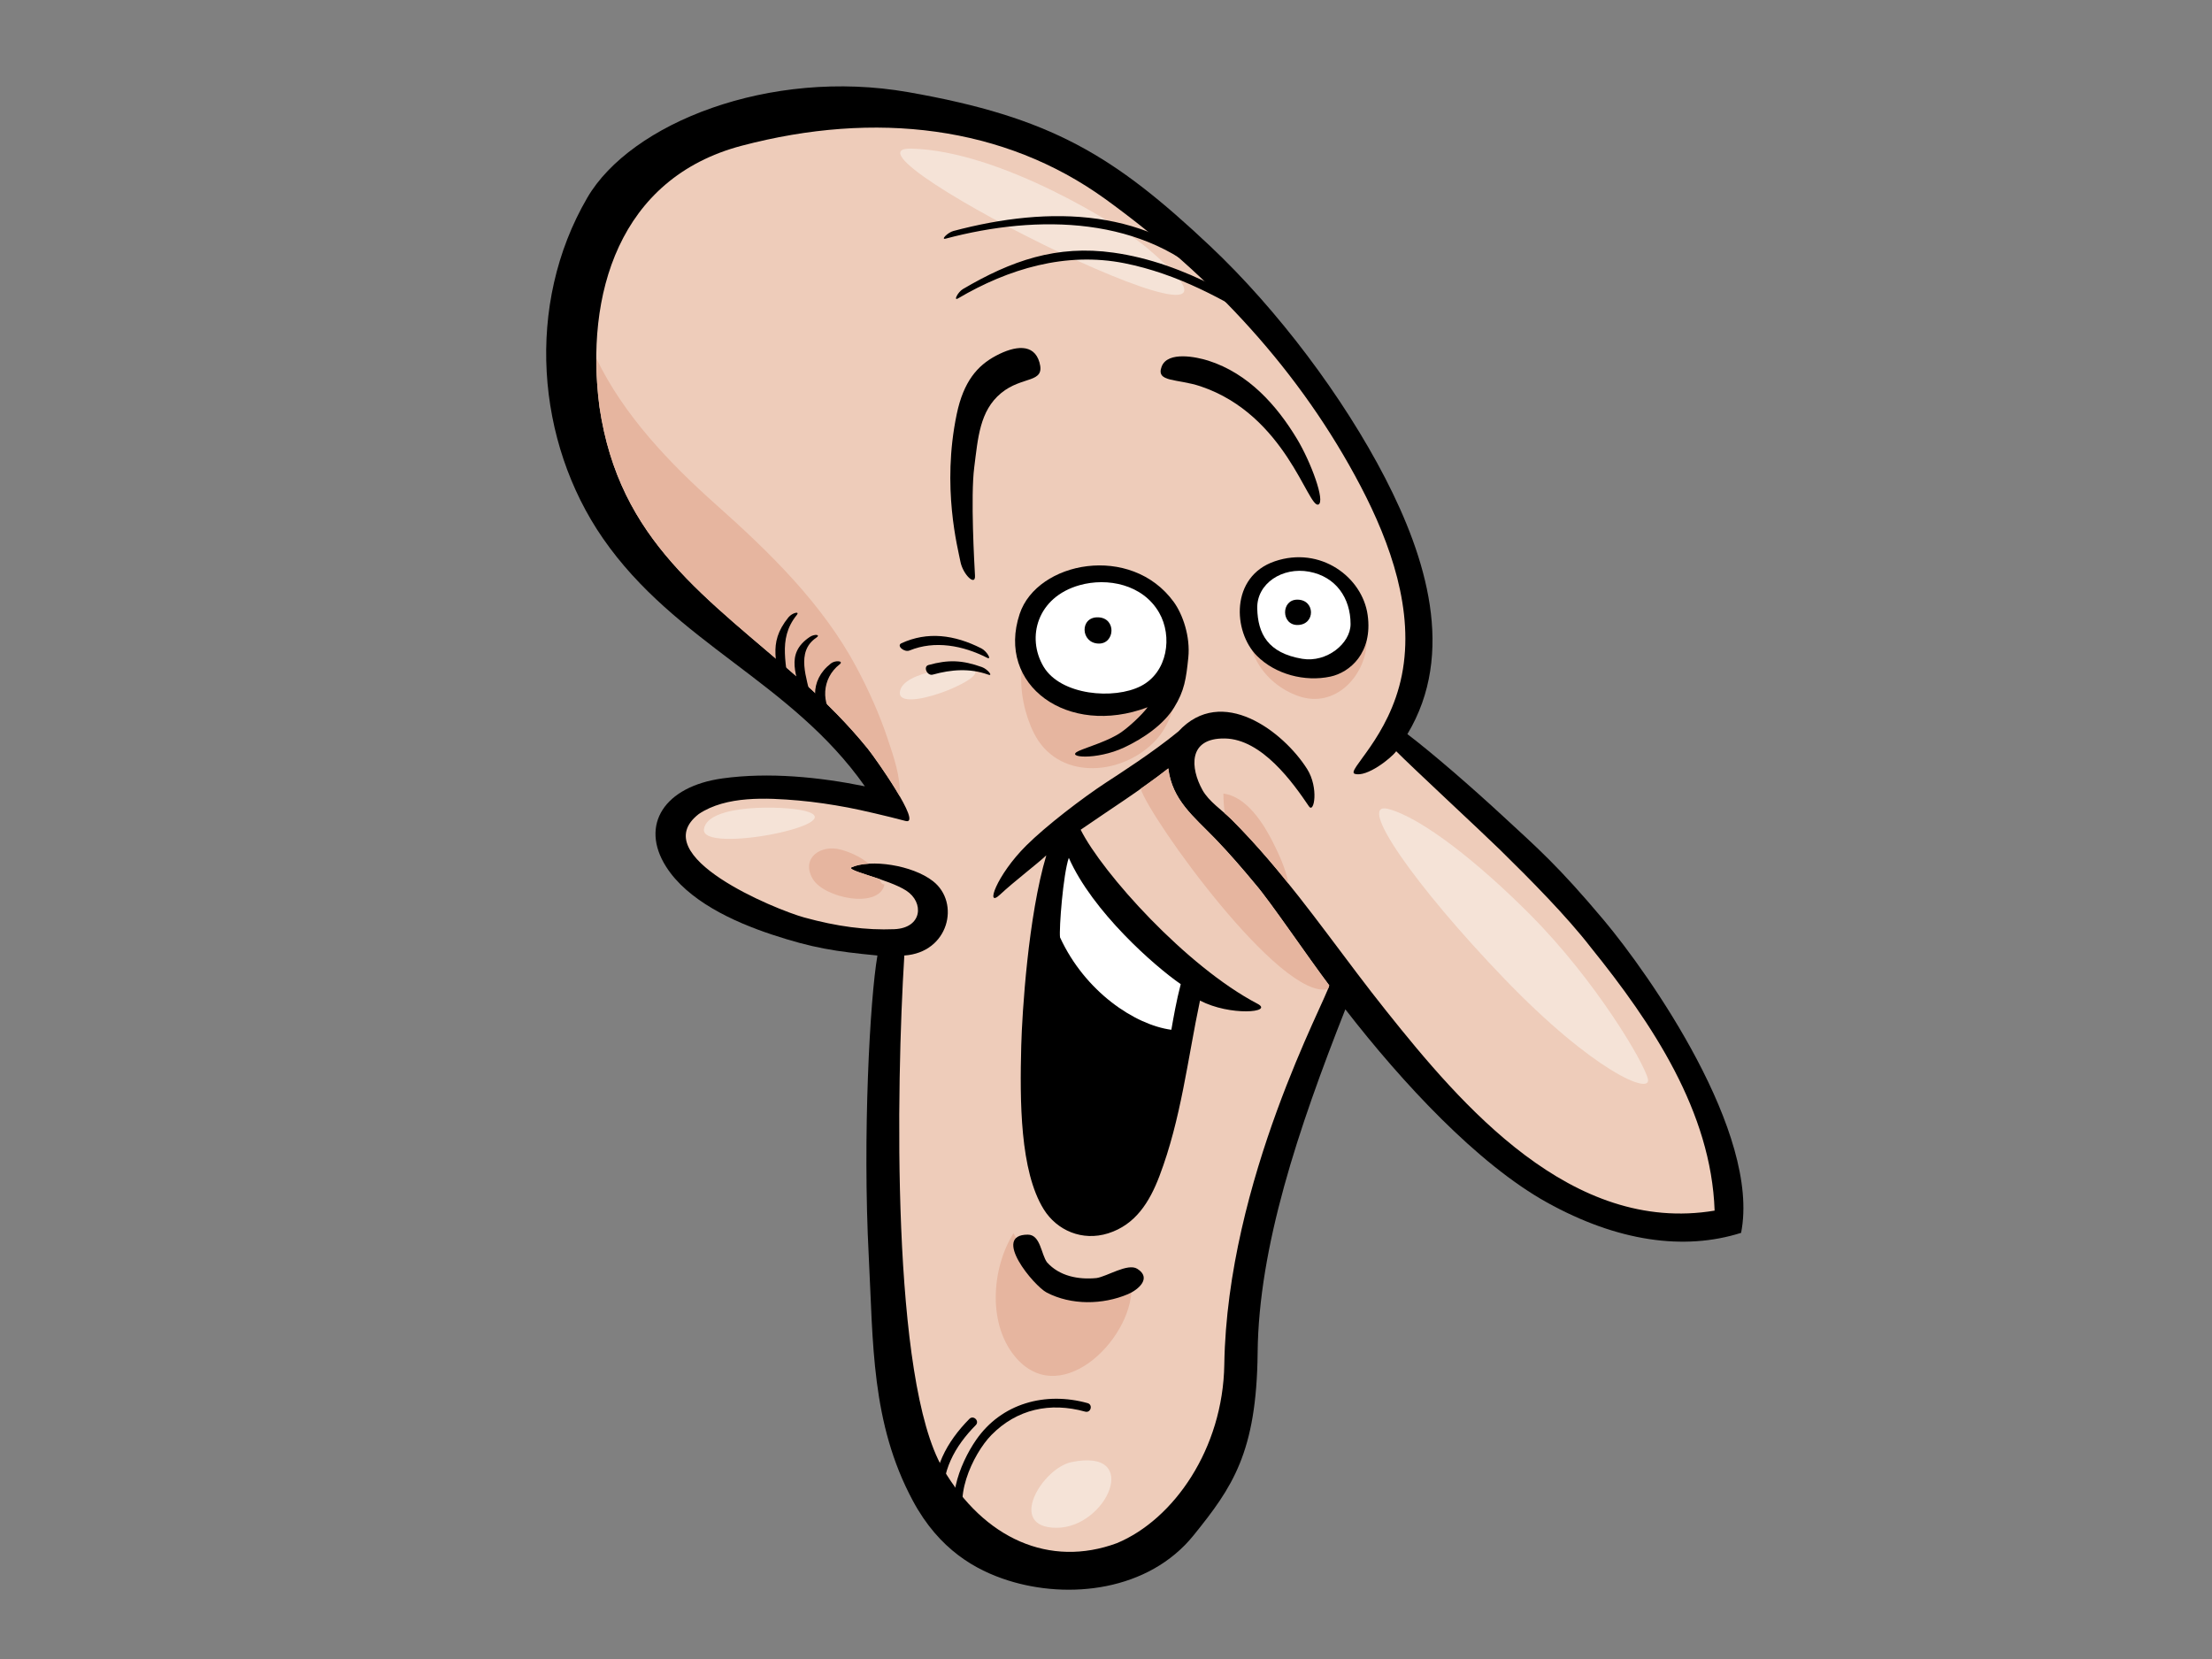 <?xml version="1.0" encoding="utf-8"?>
<!-- Generator: Adobe Illustrator 17.0.0, SVG Export Plug-In . SVG Version: 6.00 Build 0)  -->
<!DOCTYPE svg PUBLIC "-//W3C//DTD SVG 1.1//EN" "http://www.w3.org/Graphics/SVG/1.1/DTD/svg11.dtd">
<svg version="1.1" id="Layer_1" xmlns="http://www.w3.org/2000/svg" xmlns:xlink="http://www.w3.org/1999/xlink" x="0px" y="0px"
	 width="800px" height="600px" viewBox="0 0 800 600" enable-background="new 0 0 800 600" xml:space="preserve">
<rect x="0" y="0" width="800" height="600" fill="#808080" stroke="none"/>
<g>
	<path d="M212.423,71.476c15.679-26.891,65.876-46.944,116.077-38.144c51.684,9.063,74.289,22.825,109.112,55.622
		c24.423,23.004,48.264,54.698,63.378,83.987c14.654,28.403,25.654,63.235,8.012,92.557c9.185,7.019,22.764,18.758,34.796,29.884
		c12.028,11.125,19.662,17.661,36.225,37.379c16.551,19.725,56.78,77.066,49.669,113.113c-20.563,6.529-44.756,3.145-70.239-11.004
		c-25.034-13.908-52.263-43.206-72.891-69.834c-17.076,43.292-31.346,85.879-31.723,124.201
		c-0.357,36.211-9.218,48.732-23.147,66.011c-16.315,20.223-45.25,23.279-67.163,16.321c-11.621-3.699-24.831-11.028-34.369-28.77
		c-15.181-28.238-14.339-57.268-15.963-88.421c-2.271-43.517,0.419-93.172,3.136-108.809c-15.168-1.468-23.356-2.676-38.179-7.583
		c-14.036-4.643-30.485-12.275-38.274-24.57c-9.521-15.05-0.677-28.978,20.414-31.896c16.813-2.333,35.179-0.466,51.501,2.857
		c-26.732-37.986-68.429-51.669-94.733-89.668C193.922,159.827,189.833,110.201,212.423,71.476z"/>
	<path fill="#EECCBA" d="M290.587,246.812c8.399,7.382,16.227,15.306,23.209,23.893c2.703,3.323,20.046,27.906,13.715,26.211
		c-6.33-1.689-16.098-3.972-20.823-4.86c-5.936-1.112-11.906-2.018-17.931-2.545c-11.491-0.997-26.117-1.75-36.022,4.877
		c-19.653,15.202,27.863,34.602,38.066,37.412c11.955,3.292,22.464,4.673,32.639,4.253c10.18-0.423,10.854-9.732,4.297-13.959
		c-6.557-4.235-22.349-7.296-19.675-8.465c6.781-2.962,21.911-0.813,29.398,5.079c9.955,7.821,5.661,25.808-10.399,26.861
		c-2.938,47.17-4.737,153.632,13.946,185.541c14.86,25.385,38.612,35.995,62.983,26.973c20.465-8.549,38.316-34.062,38.795-64.587
		c1.052-66.713,37.038-132.242,37.949-137.125c-7.839-10.392-21.471-30.55-26.711-36.58c-4.544-5.5-9.522-11.264-14.627-16.546
		c-7.712-7.975-15.471-13.894-16.867-25.342c-10.05,7.895-21.153,14.895-31.69,22.184c7.862,15.667,38.23,49.495,63.958,62.94
		c6.013,3.14-9.898,4.537-20.8-1.156c-4.481,21.213-6.82,42.803-14.658,63.445c-3.62,9.524-8.725,17.624-18.549,20.734
		c-9.366,2.956-18.543-1.034-23.297-8.671c-8.651-13.911-8.66-39.272-8.143-59.236c0.311-11.773,2.49-46.748,9.064-68.798
		c-3.333,3.151-11.629,9.418-16.756,14.222c-5.454,5.123-1.344-6.975,9.506-17.765c7.163-7.129,20.389-17.257,28.949-22.85
		c4.358-2.847,16.878-10.852,26.057-18.404c15.721-17.042,37.964,0.006,46.549,13.538c4.298,6.767,2.561,16.321,0.679,13.542
		c-5.736-8.501-17.001-24.345-30.438-24.546c-13.441-0.207-12.424,10.765-8.089,18.609c2.293,4.157,7.101,7.284,10.55,10.715
		c4.621,4.61,9.014,9.414,13.243,14.34c15.175,17.657,28.224,36.779,42.728,54.914c27.195,34.117,66.99,80.848,118.724,72.177
		c-1.215-35.709-22.518-67.63-44.854-95.291c-8.522-11.022-21.632-24.309-32.845-35.299c-6.555-6.415-31.866-29.891-37.455-35.55
		c-1.884,2.576-10.684,9.517-14.99,8.171c-3.243-1.024,12.528-13.129,17.032-35.711c4.629-23.204-4.108-47.69-14.919-68.332
		c-21.69-41.406-53.628-75.831-92.416-103.902c-36.542-26.357-82.924-31.993-131.401-19.221
		c-44.555,11.736-56.77,54.061-51.456,94.476C224.029,195.989,255.295,215.786,290.587,246.812z"/>
	<path fill="#E6B59F" d="M259.02,182.549c19.376,17.245,38.537,35.905,50.775,58.878c4.431,8.318,8.334,16.996,11.296,25.924
		c2.067,6.229,4.735,13.702,4.302,20.611c-3.965-6.853-10.078-15.396-11.597-17.258c-6.983-8.587-14.811-16.511-23.209-23.893
		c-35.292-31.026-66.558-50.823-73.774-99.635c-0.774-5.864-1.157-11.756-1.15-17.601
		C225.469,150.066,242.134,167.514,259.02,182.549z"/>
	<path fill="#E6B59F" d="M412.538,285.264c3.401-2.392,6.761-4.822,9.992-7.361c1.396,11.448,9.154,17.367,16.867,25.342
		c5.106,5.282,10.083,11.046,14.627,16.546c5.24,6.03,18.872,26.188,26.711,36.58c-0.05,0.269-0.215,0.746-0.467,1.358
		C463.074,361.871,415.844,295.896,412.538,285.264z"/>
	<path fill="#E6B59F" d="M381.424,465.119c7.95,3.903,19.342,1.957,27.754-1.157c1.747,18.721-24.632,46.046-41.41,27.44
		c-10.603-11.757-9.37-32.301-1.233-45.377C370.723,453.13,373.48,461.219,381.424,465.119z"/>
	<path fill="#E6B59F" d="M319.898,319.877c-1.94,9.021-21.982,4.97-26.022-2.111c-4.291-7.521,3.069-12.447,10.189-10.496
		c3.387,0.924,7.209,2.62,10.118,5.091c-2.374,0.149-4.49,0.556-6.122,1.267c-1.692,0.74,4.02,2.241,10.104,4.315
		c0.091,0.277,0.23,0.528,0.3,0.808C318.661,319.534,319.271,319.866,319.898,319.877z"/>
	<path fill="#E6B59F" d="M373.906,265.094c-6.365-12.743-8.352-35.539,9.179-40.312c11.31-3.079,34.159-9.032,40.803,3.958
		c0.198,0.394,0.486,0.596,0.803,0.706c2.155,13.023,2.466,29.428-7.72,39.337C404.629,280.78,382.4,282.075,373.906,265.094z"/>
	<path fill="#E6B59F" d="M460.493,304.849c1.934,3.903,4.587,9.416,5.488,14.721c-2.397-2.974-4.819-5.925-7.314-8.824
		c-4.229-4.926-8.622-9.73-13.243-14.34c-0.763-0.757-1.594-1.497-2.443-2.24c-0.375-2.403-0.498-4.754-0.523-7.152
		C450.912,288.037,457.167,298.158,460.493,304.849z"/>
	<path fill="#E6B59F" d="M453.851,220.442c1.716-6.64,18.474-3.952,23.089-3.097c8.956,1.647,17.983,4.352,17.336,15.393
		c-0.698,11.965-11.509,23.529-24.546,19.051c-12.759-4.389-21.196-17.56-16.796-30.325
		C453.349,221.313,453.705,221.001,453.851,220.442z"/>
	<path fill="#FFFFFF" d="M423.634,372.435c0.857-4.871,1.792-10.306,3.395-16.5c-9.498-6.555-31.888-26.228-40.481-45.69
		c-2.056,5.928-3.564,25.674-3.169,28.771C392.423,358.682,410.47,370.684,423.634,372.435z"/>
	<path d="M494.629,222.408c1.934,13.745-6.496,20.795-13.453,22.289c-9.31,1.995-19.946-0.832-26.586-7.495
		c-8.721-8.759-9.665-28.699,6.432-34.194C477.519,197.385,492.686,208.656,494.629,222.408z"/>
	<path fill="#FFFFFF" d="M454.697,220.076c0.223,9.063,3.808,16.113,16.297,18.193c8.795,1.457,17.455-5.526,17.455-12.568
		c0-9.375-5.267-17.123-14.96-18.941C463.795,204.947,454.466,211.013,454.697,220.076z"/>
	<path d="M424.514,217.719c3.243,4.462,6.046,12.491,5.25,20.17c-0.79,7.596-1.376,11.922-5.138,18.001
		c-3.76,6.082-10.892,11.077-18.066,14.448c-9.973,4.686-21.833,3.678-16.363,1.23c2.943-1.322,10.838-3.629,15.279-6.719
		c2.964-2.068,7.466-6.224,9.577-9.064c-28.84,10.875-54.871-7.951-46.275-33.763C375.105,203.008,409.051,196.44,424.514,217.719z"
		/>
	<path fill="#FFFFFF" d="M412.657,248.104c9.689-5.004,11.461-18.002,6.559-26.528c-5.911-10.283-18.747-12.76-28.77-9.938
		c-15.341,4.312-19.304,18.891-13.04,29.442C383.614,251.533,402.968,253.122,412.657,248.104z"/>
	<path d="M469.205,216.87c6.505,0,6.611,9.057,0.111,9.168C463.332,226.134,463.215,216.87,469.205,216.87z"/>
	<path d="M397.267,232.756c-6.497-0.214-6.834-9.698-0.113-9.491C403.884,223.479,403.257,232.954,397.267,232.756z"/>
	<path d="M347.342,203.095c-0.878-4.665-6.864-26.85-1.33-53.31c2.465-11.812,7.462-17.565,14.249-21.159
		c6.786-3.597,13.685-4.532,15.671,2.431c2.192,7.726-6.176,4.763-13.863,11.109c-7.793,6.431-8.368,16.285-9.726,26.865
		c-1.357,10.575,0.052,35.135,0.275,39.154C352.847,212.206,348.227,207.757,347.342,203.095z"/>
	<path d="M434.276,139.741c-8.55-2.882-16.324-1.383-14.156-7.141c2.168-5.764,12.784-3.464,16.87-2.168
		c14.544,4.629,24.8,16.205,32.115,28.349c4.969,8.249,10.336,22.684,7.691,23.69C473.065,183.883,465.029,150.108,434.276,139.741z
		"/>
	<path d="M371.711,446.526c4.64-0.013,4.816,7.179,6.98,10.037c4.449,4.939,11.213,6.303,17.857,5.662
		c3.816-0.553,11.323-5.498,14.752-3.354c5.352,3.335,0.4,7.587-3.354,9.178c-9.145,3.876-20.533,4.046-29.404-0.587
		C373.921,465.051,358.467,446.526,371.711,446.526z"/>
	<path fill="#F5E3D7" d="M414.497,89.381c-8.695-7.344-52.623-34.966-85.009-35.63C297.105,53.091,478.591,143.486,414.497,89.381z"
		/>
	<path fill="#F5E3D7" d="M291.028,293.252c-7.301-1.849-35.088-2.638-36.433,6.602C253.247,309.089,309.245,297.87,291.028,293.252z
		"/>
	<path fill="#F5E3D7" d="M352.426,242.449c-2.59-2.111-26.316,0-26.987,7.919C324.764,258.288,356.473,245.749,352.426,242.449z"/>
	<path fill="#F5E3D7" d="M553.48,330.862c-18.633-18.745-39.123-34.976-51.273-38.266c-12.147-3.3,9.444,27.705,41.828,61.356
		c32.386,33.653,53.302,42.235,51.953,36.291C594.637,384.3,577.102,354.614,553.48,330.862z"/>
	<path fill="#F5E3D7" d="M387.509,528.796c-10.561,2.179-23.618,23.749-5.398,23.749
		C400.331,552.545,413.149,523.515,387.509,528.796z"/>
	<path d="M326.007,232.641c9.398-4.316,19.084-3.139,28.958,1.879c1.869,0.942,3.899,4.313,2.034,3.37
		c-8.753-4.442-18.909-6.376-28.044-2.636C327.027,236.041,324.102,233.517,326.007,232.641z"/>
	<path d="M335.788,240.515c7.231-2.005,12.206-1.803,19.37,0.754c1.959,0.699,4.211,3.42,2.231,2.717
		c-6.658-2.374-13.323-1.867-20.049,0C335.314,244.55,333.772,241.08,335.788,240.515z"/>
	<path d="M353.042,520.735c9.152-13.212,24.999-17.534,40.295-13.276c2.026,0.563,1.161,3.642-0.865,3.081
		c-12.651-3.525-24.68-0.942-33.904,8.433c-6.793,6.897-14.932,24.48-7.692,33.107c1.325,1.573-0.97,3.846-2.303,2.252
		C340.81,545.085,347.046,529.39,353.042,520.735z"/>
	<path d="M350.598,513.152c1.463-1.473,3.767,0.779,2.304,2.259c-7.675,7.749-12.632,16.879-11.664,27.901
		c0.179,2.05-3.085,2.03-3.262,0C336.938,531.495,342.373,521.464,350.598,513.152z"/>
	<path d="M344.802,83.543c34.629-9.209,71.763-8.709,97.836,18.567c0.984,1.035,0.186,2.408-0.867,2.682
		c6.405,3.349,12.649,7.05,18.75,10.923c1.755,1.113,0.127,3.875-1.642,2.755c-16.175-10.258-33.124-19.467-52.184-23.268
		c-21.258-4.229-42.016,2.016-60.195,12.711c-1.805,1.06-0.046-2.306,1.749-3.366c17.473-10.282,33.898-16.065,54.47-13.17
		c13.085,1.842,25.255,6.395,36.834,12.244c-25.313-25.683-64.305-26.153-97.491-17.324
		C340.033,86.835,342.774,84.081,344.802,83.543z"/>
	<path d="M300.498,239.952c1.627-1.268,4.795-0.954,3.152,0.326c-6.477,5.048-6.921,14.265-1.349,20.178
		c1.423,1.509-0.879,3.769-2.304,2.259C293.333,255.645,292.599,246.105,300.498,239.952z"/>
	<path d="M292.826,230.387c1.736-1.169,4.117-0.917,2.396,0.245c-7.585,5.116-3.274,14.809-1.944,21.951
		c0.373,2.008-2.77,2.869-3.146,0.845C288.473,244.489,283.571,236.637,292.826,230.387z"/>
	<path d="M285.159,223.265c1.306-1.611,4.266-2.39,2.975-0.797c-7.234,8.91-3.167,18.378-2.897,28.562
		c0.058,2.057-3.205,2.05-3.26,0C281.671,239.586,277.17,233.105,285.159,223.265z"/>
</g>
</svg>
